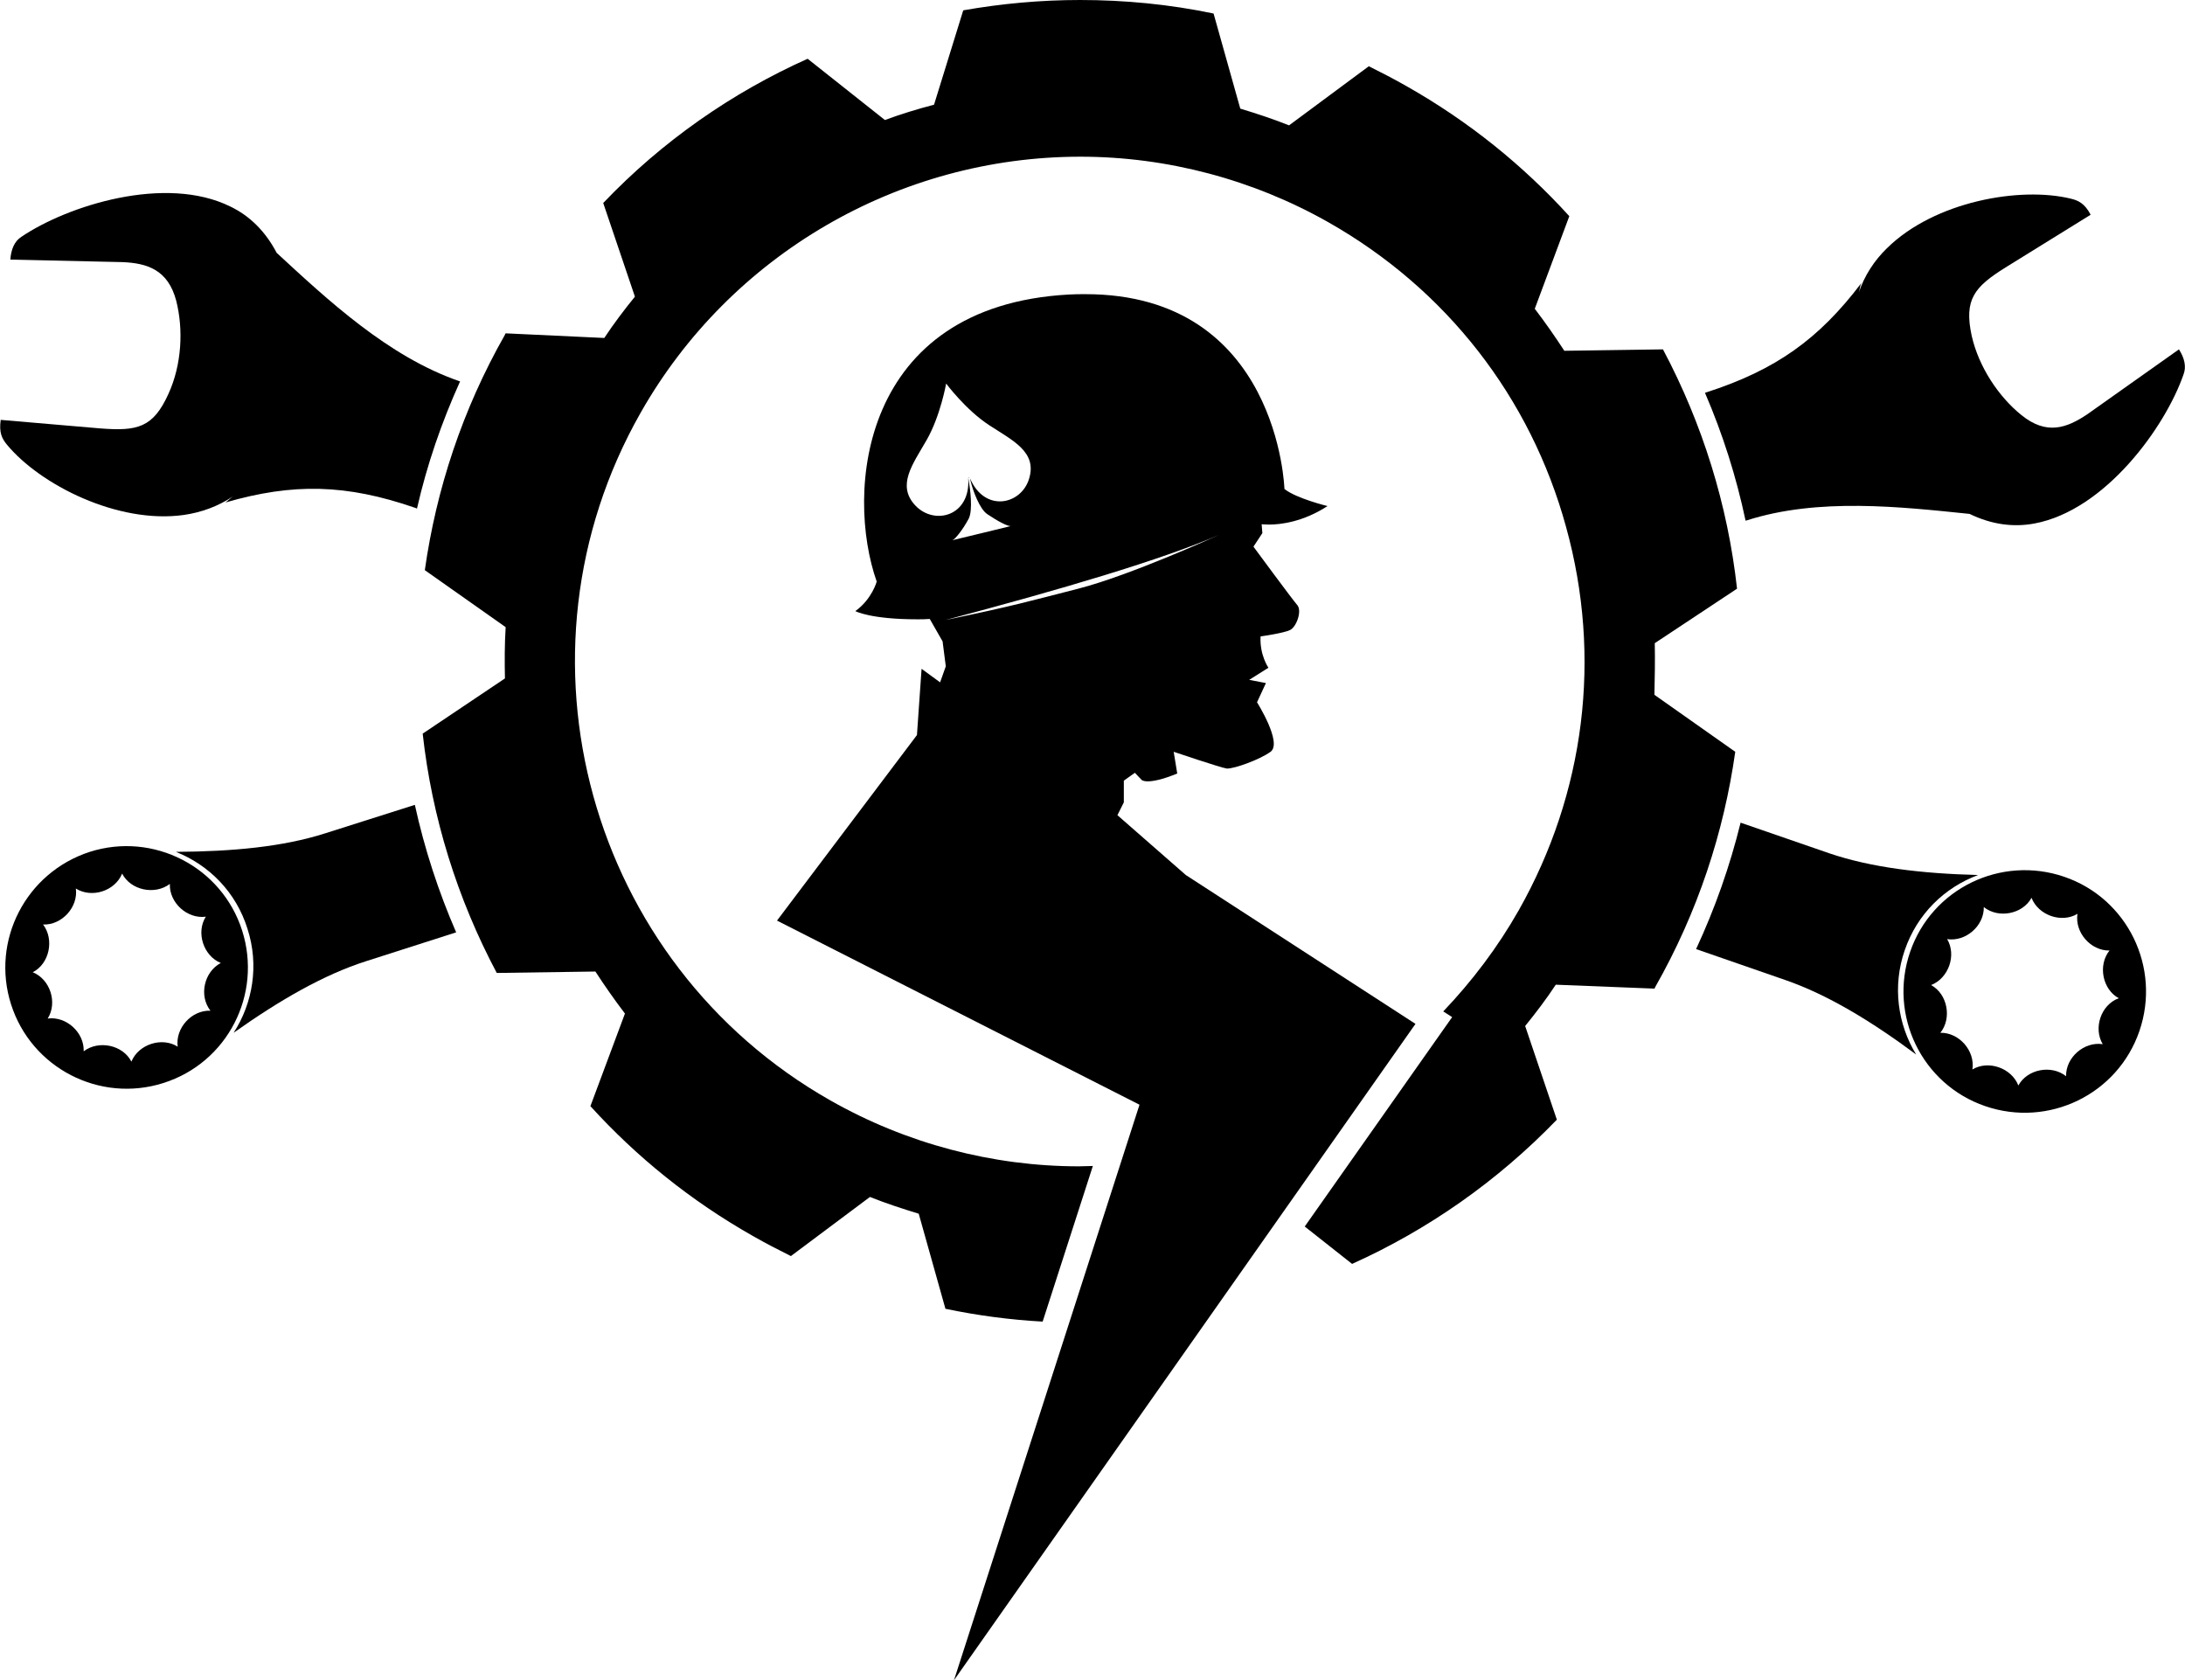 <?xml version="1.0" encoding="utf-8"?>
<!-- Generator: Adobe Illustrator 19.2.0, SVG Export Plug-In . SVG Version: 6.00 Build 0)  -->
<svg version="1.1" id="Layer_1" xmlns="http://www.w3.org/2000/svg" xmlns:xlink="http://www.w3.org/1999/xlink" x="0px" y="0px"
	 viewBox="0 0 613.6 471.8" style="enable-background:new 0 0 613.6 471.8;" xml:space="preserve">
<g>
	<g>
		<path d="M579.7,246.2c-17.8-6.1-37.2,3.3-43.3,21.1c-6.1,17.8,3.3,37.2,21.1,43.3c17.8,6.1,37.2-3.3,43.3-21.1
			C606.9,271.7,597.5,252.3,579.7,246.2z M590.5,293.2c-5.2-0.8-10.4,3.7-10.3,9c-4.1-3.3-10.9-2-13.4,2.6
			c-1.9-4.9-8.4-7.2-12.9-4.5c0.8-5.2-3.7-10.4-9-10.3c3.3-4.1,2-10.9-2.6-13.4c4.9-1.9,7.2-8.4,4.5-12.9c5.2,0.8,10.4-3.7,10.3-9
			c4.1,3.3,10.9,2,13.4-2.6c1.9,4.9,8.4,7.2,12.9,4.5c-0.8,5.2,3.7,10.4,9,10.3c-3.3,4.1-2,10.9,2.6,13.4
			C590,282.1,587.8,288.7,590.5,293.2z"/>
		<g>
			<path d="M117.1,142.8c2.8-12.3,6.9-24.2,12.1-35.7l-0.3-0.1C109,100.1,92,84.2,77.7,71c-3.2-6.1-7.6-10.4-13-13
				C46.5,49,19,57.7,6,66.5c-1.9,1.2-2.9,3.5-3.1,6.4l31.5,0.7c6.9,0.3,12.8,2.1,15.1,10.9c2,7.9,1.6,17.8-2.2,26.1
				c-4.3,9.5-8.7,10.5-19.1,9.7l-28-2.4c-0.5,3.5,0.3,5.2,1.7,6.9c9.3,11.3,31.2,22.4,49.7,19.8c4.9-0.7,9.6-2.4,13.8-5.2
				c-0.7,0.5-1.4,1.2-2.1,1.7c19-5.5,33.9-5.2,53.3,1.5L117.1,142.8z"/>
		</g>
		<g>
			<path d="M555.5,245.7c-15.9-0.4-30-2.1-41.8-6.1l-24.9-8.6c-3,12.2-7.2,24.1-12.5,35.5l25.1,8.7c11.8,4.1,23.9,11.4,36.7,20.9
				c-5.2-8.5-6.7-19.2-3.2-29.3C538.4,256.6,546.1,249.2,555.5,245.7z"/>
		</g>
	</g>
	<g>
		<path d="M68,261.3c-5.7-17.9-24.9-27.8-42.8-22.1C7.3,245-2.6,264.1,3.1,282c5.7,17.9,24.9,27.8,42.8,22.1
			C63.9,298.4,73.7,279.2,68,261.3z M59.1,283.8c-5.3-0.2-9.9,4.9-9.2,10.1c-4.4-2.8-11-0.7-13,4.2c-2.4-4.7-9.2-6.1-13.4-2.9
			c0.2-5.3-4.9-9.9-10.1-9.2c2.8-4.5,0.7-11-4.2-13c4.7-2.4,6.1-9.2,2.9-13.4c5.3,0.2,9.9-4.9,9.2-10.1c4.5,2.8,11,0.7,13-4.2
			c2.4,4.7,9.2,6.1,13.4,2.9c-0.2,5.3,4.9,9.9,10.1,9.2c-2.8,4.4-0.7,11,4.2,13C57.3,272.9,55.8,279.6,59.1,283.8z"/>
		<g>
			<path d="M611.9,98.1l-25.7,18.2c-5.8,3.9-11.5,6-18.6,0.2c-6.3-5.1-11.9-13.4-13.9-22.2c-2.2-10.2,0.7-13.7,9.5-19.2l23.9-14.8
				c-1.6-3.1-3.4-4-5.5-4.5c-14.2-3.5-38.3,0.7-51.7,13.9c-3.6,3.5-6.3,7.7-7.9,12.4c0.3-0.9,0.3-1.8,0.7-2.6
				c-11.9,15.7-24,24.4-43.6,30.7l-0.3,0.1c5,11.6,8.8,23.6,11.4,35.9l0.4-0.1c20-6.4,43.1-3.8,62.5-1.8c6.2,3,12.3,3.8,18.2,2.7
				c19.9-3.7,36.8-27.1,41.9-41.9C614,103,613.5,100.6,611.9,98.1z"/>
		</g>
		<g>
			<path d="M116.5,226l-25.2,8c-11.9,3.8-26,5.1-41.9,5.2c9.3,3.7,16.9,11.3,20.1,21.6c3.3,10.2,1.5,20.9-3.9,29.2
				c13-9.2,25.3-16.3,37.2-20.1l25.3-8.1C123.1,250.3,119.2,238.3,116.5,226z"/>
		</g>
	</g>
	<g>
		<path d="M464.7,180.6l23.1-15.3c-2.6-23.5-9.7-46.3-20.8-67.2l-27.7,0.4c-2.6-4-5.4-8-8.3-11.8l9.7-26
			c-12.9-14.2-28.2-26.6-45.7-36.5c-3.5-2-7-3.8-10.6-5.6L362,35.2c-4.5-1.8-9.1-3.3-13.7-4.7l-7.5-26.7c-12.4-2.6-25-3.8-37.5-3.8
			c-11,0-22,1-32.8,2.9l-8.2,26.5c-4.6,1.2-9.2,2.6-13.8,4.3l-21.7-17.2C205.6,26,186,39.6,169.4,57l8.9,26.3
			c-3,3.7-5.9,7.5-8.6,11.6L142,93.6c-0.1,0.1-0.2,0.3-0.2,0.4c-12,21.1-19.3,43.5-22.5,66.1l22.7,16c-0.3,4.8-0.3,9.6-0.2,14.4
			L118.7,206c2.6,23.5,9.7,46.3,20.8,67.2l27.7-0.4c2.6,4,5.4,8,8.3,11.8l-9.7,26c12.9,14.2,28.2,26.6,45.7,36.5
			c3.5,2,7,3.8,10.6,5.6l22.2-16.6c4.5,1.8,9.1,3.3,13.7,4.7l7.5,26.7c9.1,1.9,18.2,3.1,27.3,3.6l14.1-43.7c-1.3,0-2.6,0.1-3.9,0.1
			c-24.3,0-48.5-6.4-69.8-18.5c-67.9-38.5-91.9-125.2-53.3-193.1C205.1,71.5,252.4,44,303.4,44c24.3,0,48.5,6.4,69.8,18.5
			c32.9,18.7,56.6,49,66.6,85.5c10.1,36.5,5.3,74.7-13.3,107.6c-5.9,10.4-13.1,19.9-21.2,28.4l2.5,1.6l-4.3,6.1l-37.1,52.7
			l13.3,10.5c21.3-9.6,40.8-23.2,57.5-40.5l-8.9-26.3c3-3.7,5.9-7.5,8.6-11.6l27.7,1.1c0.1-0.1,0.2-0.3,0.2-0.4
			c12-21.1,19.3-43.5,22.5-66.1l-22.7-16C464.7,190.3,464.8,185.5,464.7,180.6z"/>
	</g>
	<g>
		<path d="M272.1,134.2c0-0.2-0.1-0.3-0.1-0.3c0,0.1,0,0.1,0,0.2C272,134.2,272,134.2,272.1,134.2z"/>
		<path d="M397.5,287.5L333,245.7l-19.2-16.8l1.8-3.6v-6.1l3.1-2.2l1.9,2c0,0,0.4,0.4,1.7,0.4c1.4,0,3.9-0.4,8.3-2.2l-1-6.1
			c0,0,13.3,4.5,14.9,4.7c0.1,0,0.1,0,0.2,0c2,0,8.9-2.4,12.1-4.7c3.4-2.5-3.8-13.9-3.8-13.9l2.5-5.4l-4.7-0.9l5.4-3.4
			c0,0-2.5-3.6-2.2-8.8c0,0,6.5-0.9,8.3-1.8c1.8-0.9,3.4-5.4,2-7s-12.3-16.4-12.3-16.4l2.5-3.8l-0.2-2.5c0,0,0.8,0.1,2.1,0.1
			c3.1,0,9.5-0.7,16.4-5.2c0,0-8.7-2.1-12.1-4.8c0,0-1.6-54.7-55.9-54.7c-1.5,0-3,0-4.6,0.1c-58.8,3.2-62.8,55.7-54,80.6
			c0,0-1.3,4.9-6,8.3c0,0,4.2,2.3,17.4,2.3c1.1,0,2.3,0,3.5-0.1l3.6,6.3l0.9,7l-1.6,4.5l-5.2-3.8l-1.3,18.6l-39.3,52.1L320,310.2
			l-52.1,161.6L397.5,287.5z M257.1,142c-5.4-5.7-0.8-11.6,3.1-18.4c3.9-6.8,5.5-15.9,5.5-15.9s5.5,7.4,12.1,11.7
			c6.6,4.3,13.5,7.5,11.2,15c-2.2,7.4-12.5,9.6-16.6-0.1l0.2,0.9c0.6,2.5,2.5,7.8,4.7,9.2c2.8,1.9,5.8,3.5,6.6,3.3l-8.2,2l-8.3,2
			c0.8-0.2,3-3,4.6-6c1.3-2.4,0.4-8.8,0-11c0-0.2-0.1-0.3-0.1-0.4C272.6,144.9,262.5,147.6,257.1,142z M265.5,174.1
			c32.2-8.5,61-17,76.8-23.9c0,0-24.7,11.3-39.5,15.1C288.3,169,285.2,170,265.5,174.1z"/>
	</g>
</g>
</svg>
